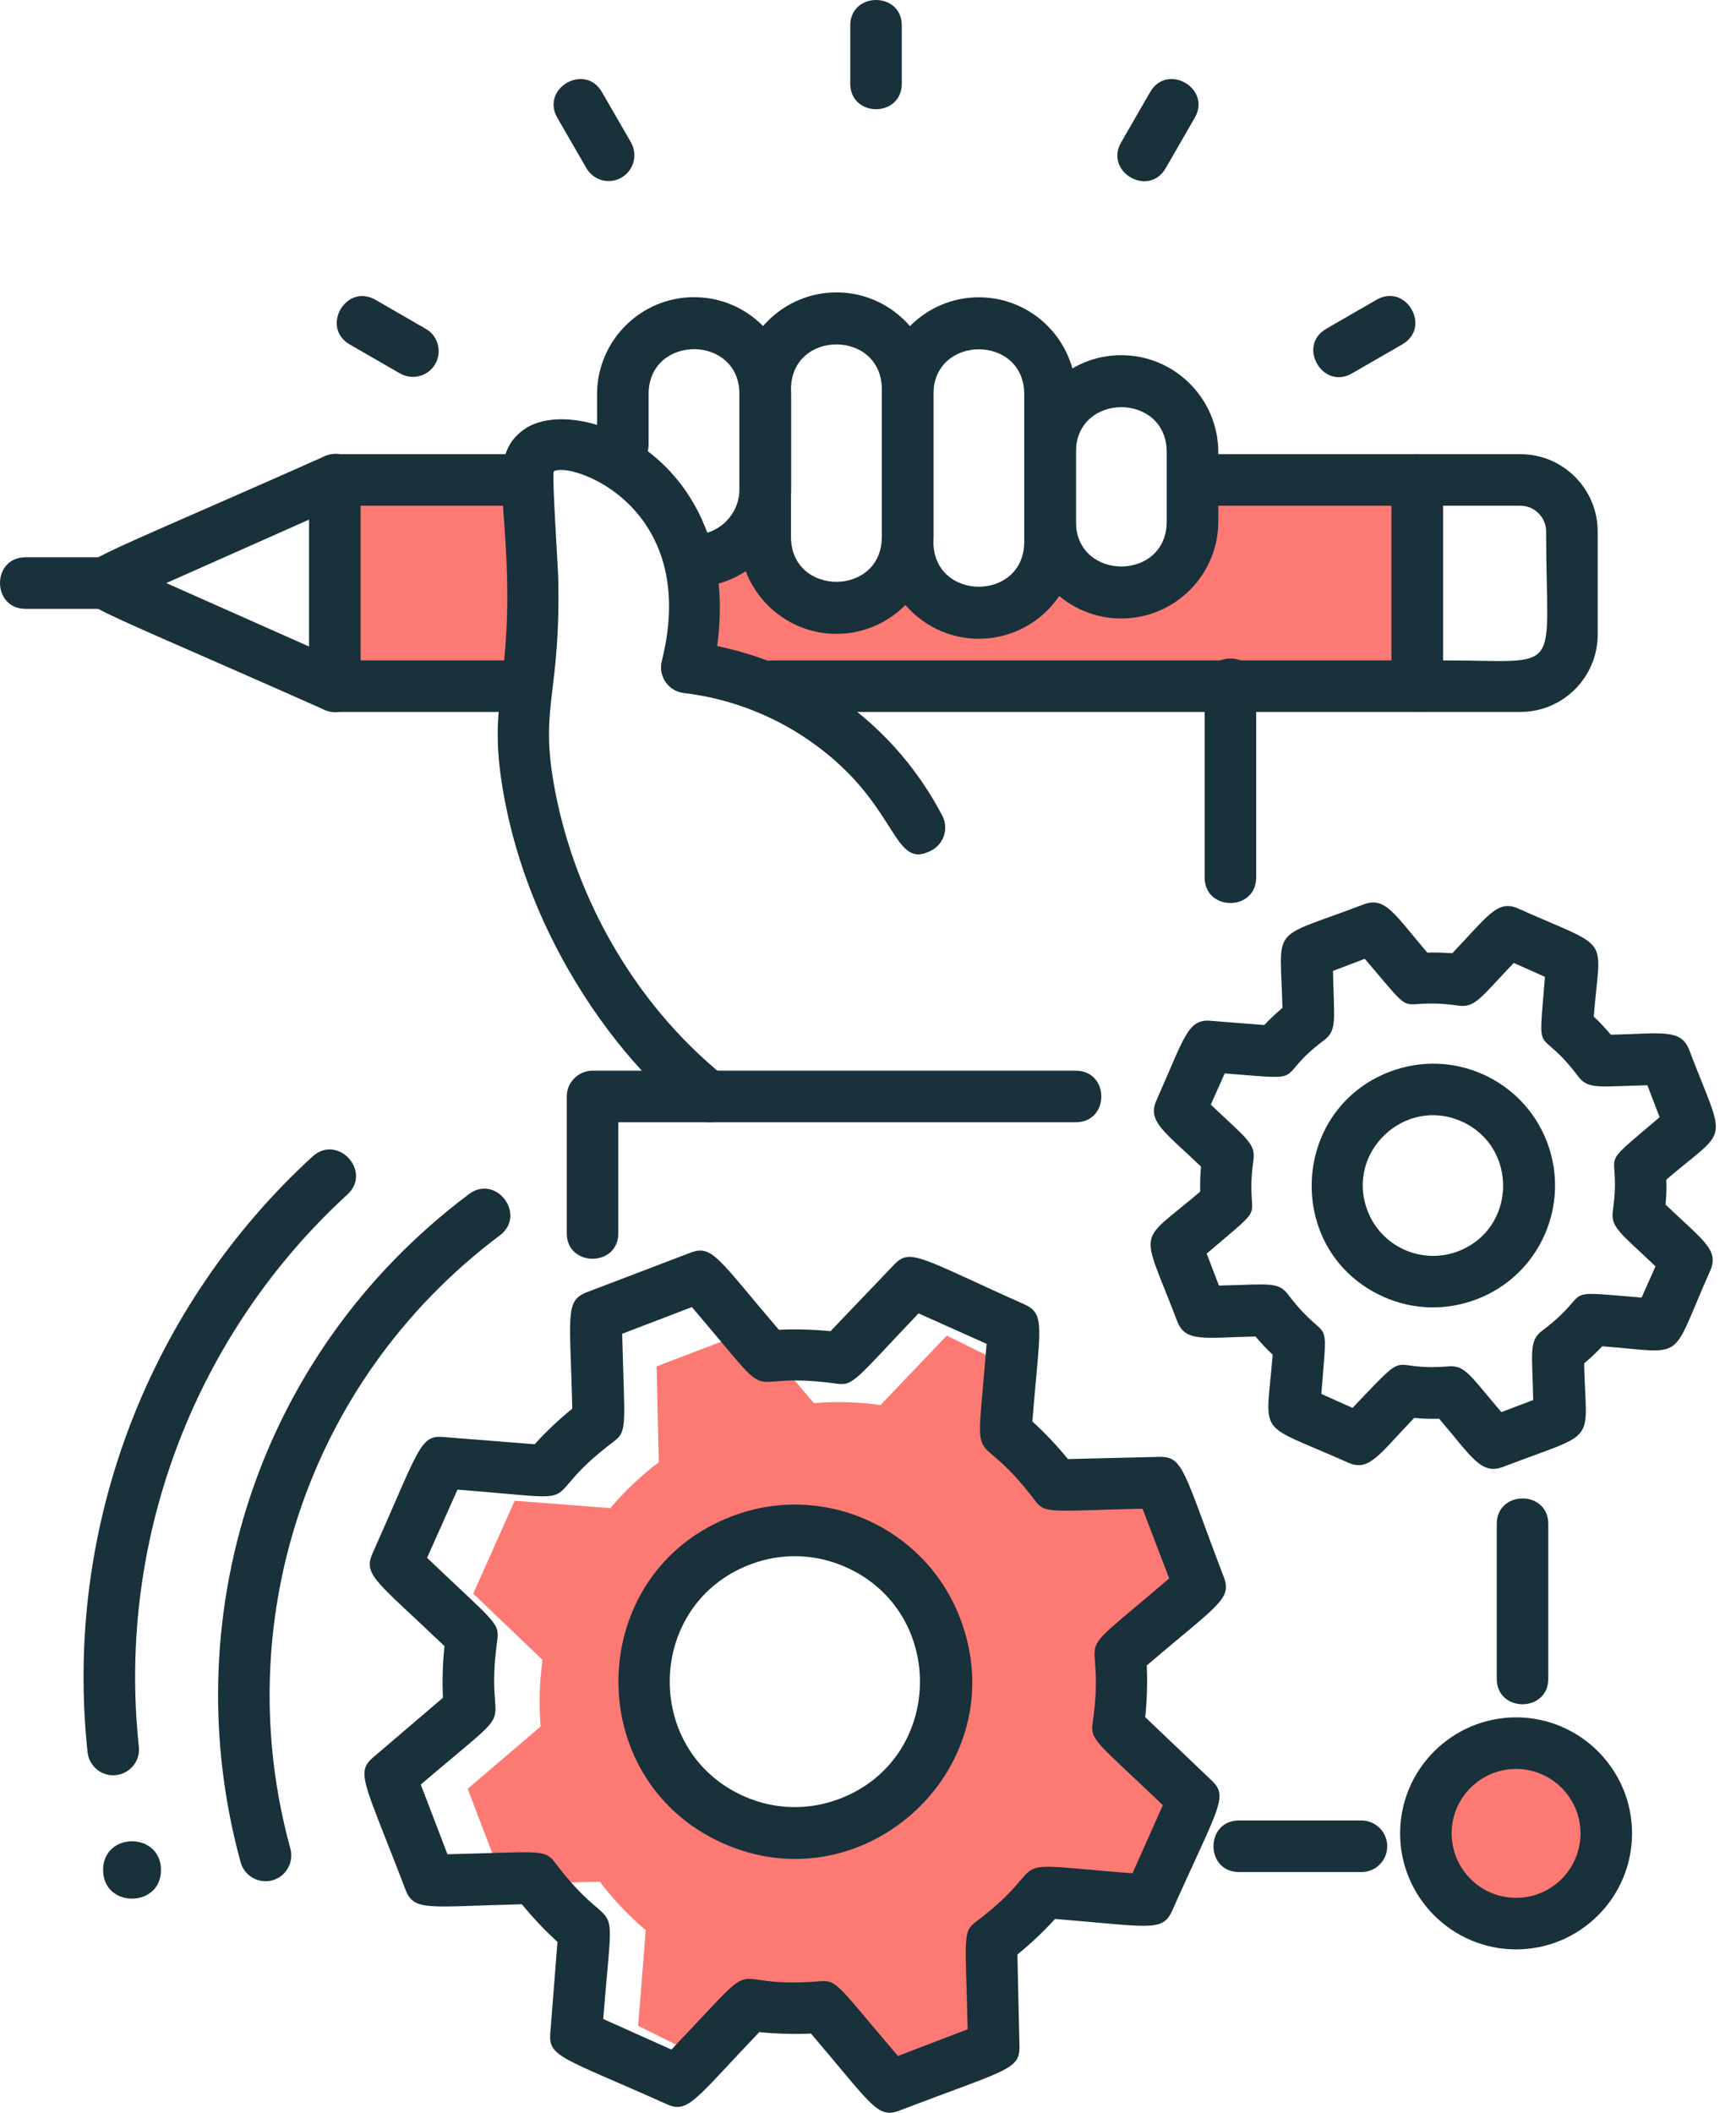 <svg width="60" height="73" viewBox="0 0 60 73" fill="none" xmlns="http://www.w3.org/2000/svg">
<path d="M52.399 66.464C54.121 66.464 55.516 65.069 55.516 63.347C55.516 61.625 54.121 60.229 52.399 60.229C50.677 60.229 49.281 61.625 49.281 63.347C49.281 65.069 50.677 66.464 52.399 66.464Z" fill="#FD7973"/>
<path d="M41.425 55.134L40.57 51.856L37.257 51.936C36.789 51.317 35.943 51.38 35.359 50.885L35.622 47.581L32.723 46.147L30.434 48.547C29.677 48.44 28.906 48.418 28.131 48.48L25.976 45.959L22.693 47.211L22.769 50.525C22.145 50.992 21.589 51.527 21.094 52.11L17.79 51.852L16.356 55.063L18.752 57.352C18.645 58.109 18.622 58.88 18.685 59.655L16.164 61.806L17.42 65.093L20.734 65.017C21.201 65.636 21.736 66.197 22.319 66.692L22.056 69.996L24.956 71.435L27.245 69.034C27.998 69.141 28.461 69.48 29.236 69.413L31.387 71.933L34.34 70.731L34.264 67.417C34.883 66.95 36.397 66.055 36.892 65.471L40.196 65.734L41.63 62.523L39.23 60.234C39.337 59.481 38.963 58.074 38.896 57.299L41.425 55.134ZM29.458 62.639C26.987 63.583 24.216 62.345 23.272 59.873C22.328 57.401 23.566 54.631 26.038 53.687C28.51 52.742 31.28 53.981 32.22 56.452C33.168 58.924 31.93 61.694 29.458 62.639Z" fill="#FD7973"/>
<path d="M3.564 64.612C3.564 65.934 5.564 65.93 5.564 64.612C5.56 63.289 3.564 63.289 3.564 64.612Z" fill="#18313A"/>
<path d="M28.029 70.263C27.432 70.29 26.835 70.272 26.242 70.214C24.011 72.548 23.788 73.038 23.045 72.704C19.433 71.087 18.952 71.078 19.019 70.254L19.268 67.097C18.827 66.696 18.417 66.26 18.039 65.796C14.81 65.872 14.311 66.059 14.017 65.297C12.605 61.601 12.271 61.254 12.899 60.719L15.309 58.661C15.282 58.065 15.3 57.468 15.362 56.876C13.033 54.649 12.539 54.422 12.873 53.678C14.494 50.048 14.511 49.58 15.322 49.652L18.48 49.901C18.885 49.456 19.317 49.046 19.78 48.672C19.704 45.452 19.517 44.944 20.279 44.65L23.864 43.283C24.626 42.993 24.822 43.497 26.919 45.946C27.516 45.919 28.113 45.937 28.705 45.995L30.897 43.702C31.462 43.105 31.787 43.452 35.408 45.069C36.152 45.403 35.938 45.897 35.68 49.113C36.121 49.514 36.531 49.95 36.909 50.413L40.076 50.337C40.913 50.324 40.909 50.859 42.298 54.493C42.588 55.254 42.084 55.455 39.635 57.544C39.661 58.14 39.644 58.737 39.581 59.33L41.875 61.516C42.472 62.086 42.124 62.407 40.508 66.028C40.174 66.772 39.688 66.558 36.464 66.304C36.063 66.745 35.627 67.155 35.163 67.533L35.235 70.704C35.252 71.524 34.785 71.51 31.079 72.927C30.322 73.216 30.122 72.713 28.029 70.263ZM31.035 71.038L33.444 70.116C33.373 66.936 33.257 66.754 33.734 66.398C36.638 64.211 34.184 64.335 39.141 64.727L40.191 62.371C37.907 60.189 37.68 60.136 37.764 59.539C38.281 55.945 36.629 57.771 40.41 54.537L39.488 52.128C36.263 52.204 36.13 52.319 35.769 51.843C33.582 48.944 33.707 51.384 34.099 46.432L31.747 45.38C29.561 47.67 29.507 47.892 28.915 47.808C25.312 47.3 27.138 48.939 23.913 45.162L21.504 46.084C21.579 49.206 21.7 49.442 21.219 49.803C18.288 52.003 20.787 51.861 15.812 51.469L14.761 53.825C17.055 56.016 17.273 56.065 17.188 56.657C16.685 60.252 18.311 58.443 14.543 61.659L15.465 64.068C18.649 63.993 18.823 63.877 19.179 64.353C21.375 67.257 21.241 64.821 20.849 69.76L23.205 70.816C26.661 67.199 24.733 68.763 28.349 68.455C28.942 68.406 28.986 68.642 31.035 71.038ZM24.978 63.685C20.043 61.476 20.203 54.333 25.294 52.391C28.452 51.184 31.979 52.765 33.186 55.918C35.137 61.031 29.904 65.89 24.978 63.685ZM25.926 54.056C22.319 55.433 22.203 60.496 25.704 62.06C26.759 62.532 27.935 62.563 29.017 62.153C32.634 60.773 32.732 55.709 29.24 54.15C28.184 53.678 27.009 53.642 25.926 54.056Z" fill="#18313A"/>
<path d="M49.74 49.019C49.451 49.028 49.161 49.019 48.876 48.992C47.624 50.306 47.308 50.858 46.587 50.533C43.367 49.095 43.754 49.736 43.986 46.806C43.776 46.61 43.581 46.4 43.394 46.178C41.594 46.218 40.971 46.387 40.686 45.648C39.407 42.303 39.283 43.047 41.483 41.172C41.474 40.882 41.483 40.597 41.51 40.308C40.249 39.101 39.644 38.749 39.969 38.019C40.94 35.845 41.038 35.199 41.848 35.271L43.696 35.417C43.897 35.208 44.106 35.008 44.324 34.825C44.258 31.895 43.825 32.509 47.13 31.249C47.878 30.964 48.199 31.592 49.33 32.915C49.62 32.906 49.905 32.915 50.194 32.937C51.446 31.623 51.762 31.071 52.483 31.396C55.753 32.857 55.312 32.246 55.084 35.124C55.294 35.32 55.49 35.533 55.677 35.752C57.441 35.712 58.1 35.533 58.385 36.282C59.663 39.626 59.788 38.883 57.592 40.758C57.601 41.047 57.592 41.332 57.565 41.621C58.879 42.877 59.427 43.189 59.106 43.911C57.681 47.104 58.345 46.748 55.378 46.516C55.178 46.725 54.969 46.926 54.751 47.108C54.813 49.977 55.294 49.407 51.945 50.685C51.188 50.97 50.867 50.337 49.74 49.019ZM51.891 48.792L52.991 48.373C52.956 46.703 52.835 46.329 53.307 45.973C55.178 44.565 53.699 44.592 56.737 44.833L57.218 43.755C55.98 42.575 55.663 42.405 55.744 41.831C56.073 39.528 55.044 40.579 57.36 38.602L56.937 37.497C55.249 37.538 54.893 37.653 54.537 37.181C53.125 35.311 53.156 36.789 53.397 33.752L52.319 33.271C51.165 34.478 50.983 34.83 50.399 34.745C48.079 34.42 49.143 35.44 47.17 33.128L46.07 33.547C46.11 35.279 46.217 35.6 45.754 35.947C43.932 37.315 45.398 37.333 42.329 37.088L41.848 38.166C43.064 39.328 43.402 39.506 43.322 40.085C42.997 42.405 44.013 41.345 41.706 43.314L42.129 44.419C43.879 44.378 44.177 44.276 44.525 44.735C45.932 46.596 45.905 45.144 45.669 48.164L46.747 48.645C48.858 46.431 47.847 47.398 50.061 47.211C50.64 47.166 50.8 47.514 51.891 48.792ZM47.816 44.806C44.391 43.274 44.556 38.361 48.034 37.03C50.208 36.201 52.635 37.288 53.468 39.457C54.296 41.63 53.214 44.062 51.041 44.891C50.016 45.282 48.872 45.278 47.816 44.806ZM47.264 41.831C47.74 43.082 49.143 43.71 50.395 43.234C52.421 42.459 52.475 39.626 50.52 38.749C48.564 37.871 46.493 39.804 47.264 41.831Z" fill="#18313A"/>
<path d="M18.258 23.709H11.568V16.699H18.258C18.276 17.843 18.628 20.266 18.258 23.709Z" fill="#FD7973"/>
<path d="M41.43 16.583C41.519 16.984 41.443 17.433 41.114 17.892C40.405 18.876 40.281 19.7 39.256 20.44C38.628 20.894 37.386 20.778 36.736 19.896C35.814 20.907 32.522 21.419 31.418 20.217C30.38 20.93 29.075 21.228 27.882 20.645C26.639 20.034 27.067 18.729 25.668 18.819C25.129 18.85 24.586 19.117 24.025 19.201C24.051 20.961 23.553 21.691 24.733 23.713H48.894V16.587H41.43V16.583Z" fill="#FD7973"/>
<path d="M4.446 21.037H0.884C-0.292 21.037 -0.297 19.255 0.884 19.255H4.446C5.627 19.255 5.627 21.037 4.446 21.037Z" fill="#18313A"/>
<path d="M11.212 24.524C2.634 20.711 2.665 20.943 2.665 20.146C2.665 19.349 2.629 19.585 11.212 15.768C12.29 15.291 13.011 16.917 11.933 17.398L5.747 20.146L11.933 22.894C13.011 23.375 12.29 25 11.212 24.524Z" fill="#18313A"/>
<path d="M17.736 24.599H11.572C11.082 24.599 10.682 24.199 10.682 23.709V16.583C10.682 16.093 11.082 15.692 11.572 15.692H18.235C19.411 15.692 19.415 17.474 18.235 17.474H12.463V22.818H17.736C18.226 22.818 18.627 23.219 18.627 23.709C18.627 24.199 18.226 24.599 17.736 24.599Z" fill="#18313A"/>
<path d="M48.984 24.599H26.733C25.557 24.599 25.553 22.818 26.733 22.818H48.093V17.474H41.413C40.237 17.474 40.232 15.692 41.413 15.692H48.984C49.474 15.692 49.875 16.093 49.875 16.583V23.709C49.875 24.203 49.478 24.599 48.984 24.599Z" fill="#18313A"/>
<path d="M23.094 19.366C23.094 18.877 23.495 18.476 23.985 18.476C24.849 18.476 25.557 17.772 25.557 16.904V13.621C25.557 11.546 22.417 11.546 22.417 13.621V15.349C22.417 16.525 20.636 16.529 20.636 15.349V13.621C20.636 11.773 22.141 10.268 23.989 10.268C25.838 10.268 27.343 11.773 27.343 13.621V16.904C27.339 20.128 23.094 21.201 23.094 19.366Z" fill="#18313A"/>
<path d="M28.91 21.901C27.062 21.901 25.557 20.395 25.557 18.547V13.456C25.557 11.608 27.062 10.103 28.91 10.103C30.759 10.103 32.264 11.608 32.264 13.456V18.547C32.26 20.395 30.759 21.901 28.91 21.901ZM27.338 13.456V18.547C27.338 20.622 30.478 20.622 30.478 18.547V13.456C30.478 11.381 27.338 11.381 27.338 13.456Z" fill="#18313A"/>
<path d="M33.832 22.07C31.984 22.07 30.479 20.564 30.479 18.716V13.626C30.479 11.777 31.984 10.272 33.832 10.272C35.68 10.272 37.186 11.777 37.186 13.626V18.716C37.186 20.564 35.68 22.07 33.832 22.07ZM32.26 13.626V18.716C32.26 20.791 35.4 20.791 35.4 18.716V13.626C35.404 11.55 32.26 11.55 32.26 13.626Z" fill="#18313A"/>
<path d="M38.753 21.37C36.905 21.37 35.399 19.865 35.399 18.017V15.625C35.399 13.777 36.905 12.272 38.753 12.272C40.601 12.272 42.107 13.777 42.107 15.625V18.017C42.107 19.865 40.606 21.37 38.753 21.37ZM37.185 15.625V18.017C37.185 20.092 40.325 20.092 40.325 18.017V15.625C40.325 13.55 37.185 13.55 37.185 15.625Z" fill="#18313A"/>
<path d="M24.488 38.776C23.558 38.776 18.525 34.108 17.376 27.267C16.877 24.288 17.621 23.834 17.523 19.901C17.452 16.979 16.948 15.697 18.088 14.855C19.901 13.514 25.678 15.794 24.787 22.324C28.154 23.014 30.991 25.161 32.568 28.185C32.795 28.621 32.625 29.16 32.189 29.387C30.777 30.127 31.111 27.641 27.762 25.446C26.208 24.426 24.658 24.065 23.633 23.945C23.099 23.883 22.743 23.361 22.872 22.845C24.235 17.429 19.647 15.91 19.135 16.293C19.077 16.427 19.287 19.709 19.291 19.861C19.393 23.954 18.676 24.314 19.122 26.978C19.736 30.634 21.718 34.514 25.036 37.195C25.419 37.502 25.477 38.063 25.17 38.446C25.005 38.66 24.751 38.776 24.488 38.776Z" fill="#18313A"/>
<path d="M19.589 42.61V37.885C19.589 37.395 19.99 36.994 20.48 36.994H37.181C38.357 36.994 38.361 38.776 37.181 38.776H21.37V42.61C21.37 43.786 19.589 43.786 19.589 42.61Z" fill="#18313A"/>
<path d="M52.547 24.599H48.983C48.494 24.599 48.093 24.199 48.093 23.709V16.583C48.093 16.093 48.494 15.692 48.983 15.692H52.547C54.021 15.692 55.219 16.89 55.219 18.364V21.927C55.219 23.401 54.021 24.599 52.547 24.599ZM49.874 22.818C54.11 22.818 53.437 23.424 53.437 18.364C53.437 17.874 53.036 17.474 52.547 17.474H49.874V22.818Z" fill="#18313A"/>
<path d="M29.387 2.888V0.884C29.387 -0.292 31.168 -0.297 31.168 0.884V2.888C31.168 4.068 29.387 4.068 29.387 2.888Z" fill="#18313A"/>
<path d="M20.266 5.809L19.264 4.072C18.676 3.052 20.217 2.162 20.805 3.182L21.807 4.919C22.052 5.346 21.905 5.889 21.482 6.134C21.059 6.384 20.516 6.237 20.266 5.809Z" fill="#18313A"/>
<path d="M13.826 12.904L12.089 11.902C11.069 11.314 11.96 9.769 12.98 10.361L14.717 11.363C15.145 11.608 15.287 12.156 15.042 12.579C14.797 13.002 14.254 13.149 13.826 12.904Z" fill="#18313A"/>
<path d="M45.84 11.359L47.577 10.357C48.596 9.769 49.487 11.31 48.467 11.898L46.73 12.9C45.715 13.492 44.82 11.947 45.84 11.359Z" fill="#18313A"/>
<path d="M38.749 4.919L39.751 3.182C40.339 2.162 41.884 3.052 41.292 4.072L40.29 5.809C39.702 6.834 38.161 5.938 38.749 4.919Z" fill="#18313A"/>
<path d="M41.635 30.318V23.637C41.635 22.462 43.416 22.457 43.416 23.637V30.318C43.416 31.494 41.635 31.494 41.635 30.318Z" fill="#18313A"/>
<path d="M51.731 58.002V52.658C51.731 51.482 53.513 51.478 53.513 52.658V58.002C53.513 59.178 51.731 59.182 51.731 58.002Z" fill="#18313A"/>
<path d="M47.055 64.683H42.824C41.648 64.683 41.644 62.901 42.824 62.901H47.055C47.545 62.901 47.946 63.302 47.946 63.792C47.946 64.287 47.545 64.683 47.055 64.683Z" fill="#18313A"/>
<path d="M52.399 67.355C50.19 67.355 48.391 65.556 48.391 63.347C48.391 61.138 50.19 59.338 52.399 59.338C54.608 59.338 56.407 61.138 56.407 63.347C56.407 65.56 54.608 67.355 52.399 67.355ZM52.399 61.12C51.17 61.12 50.172 62.117 50.172 63.347C50.172 64.576 51.17 65.574 52.399 65.574C53.628 65.574 54.626 64.576 54.626 63.347C54.626 62.122 53.628 61.12 52.399 61.12Z" fill="#18313A"/>
<path d="M8.317 64.344C6.046 56.087 8.754 46.855 16.205 41.261C17.144 40.553 18.218 41.978 17.273 42.686C10.482 47.79 7.934 56.243 10.036 63.872C10.165 64.344 9.889 64.839 9.413 64.968C8.932 65.097 8.446 64.816 8.317 64.344Z" fill="#18313A"/>
<path d="M3.026 60.541C2.184 52.645 5.235 45.055 10.802 39.96C11.671 39.168 12.873 40.481 12.005 41.274C6.838 46.008 4.019 53.045 4.799 60.354C4.852 60.844 4.496 61.28 4.006 61.334C3.52 61.387 3.079 61.035 3.026 60.541Z" fill="#18313A"/>
</svg>

